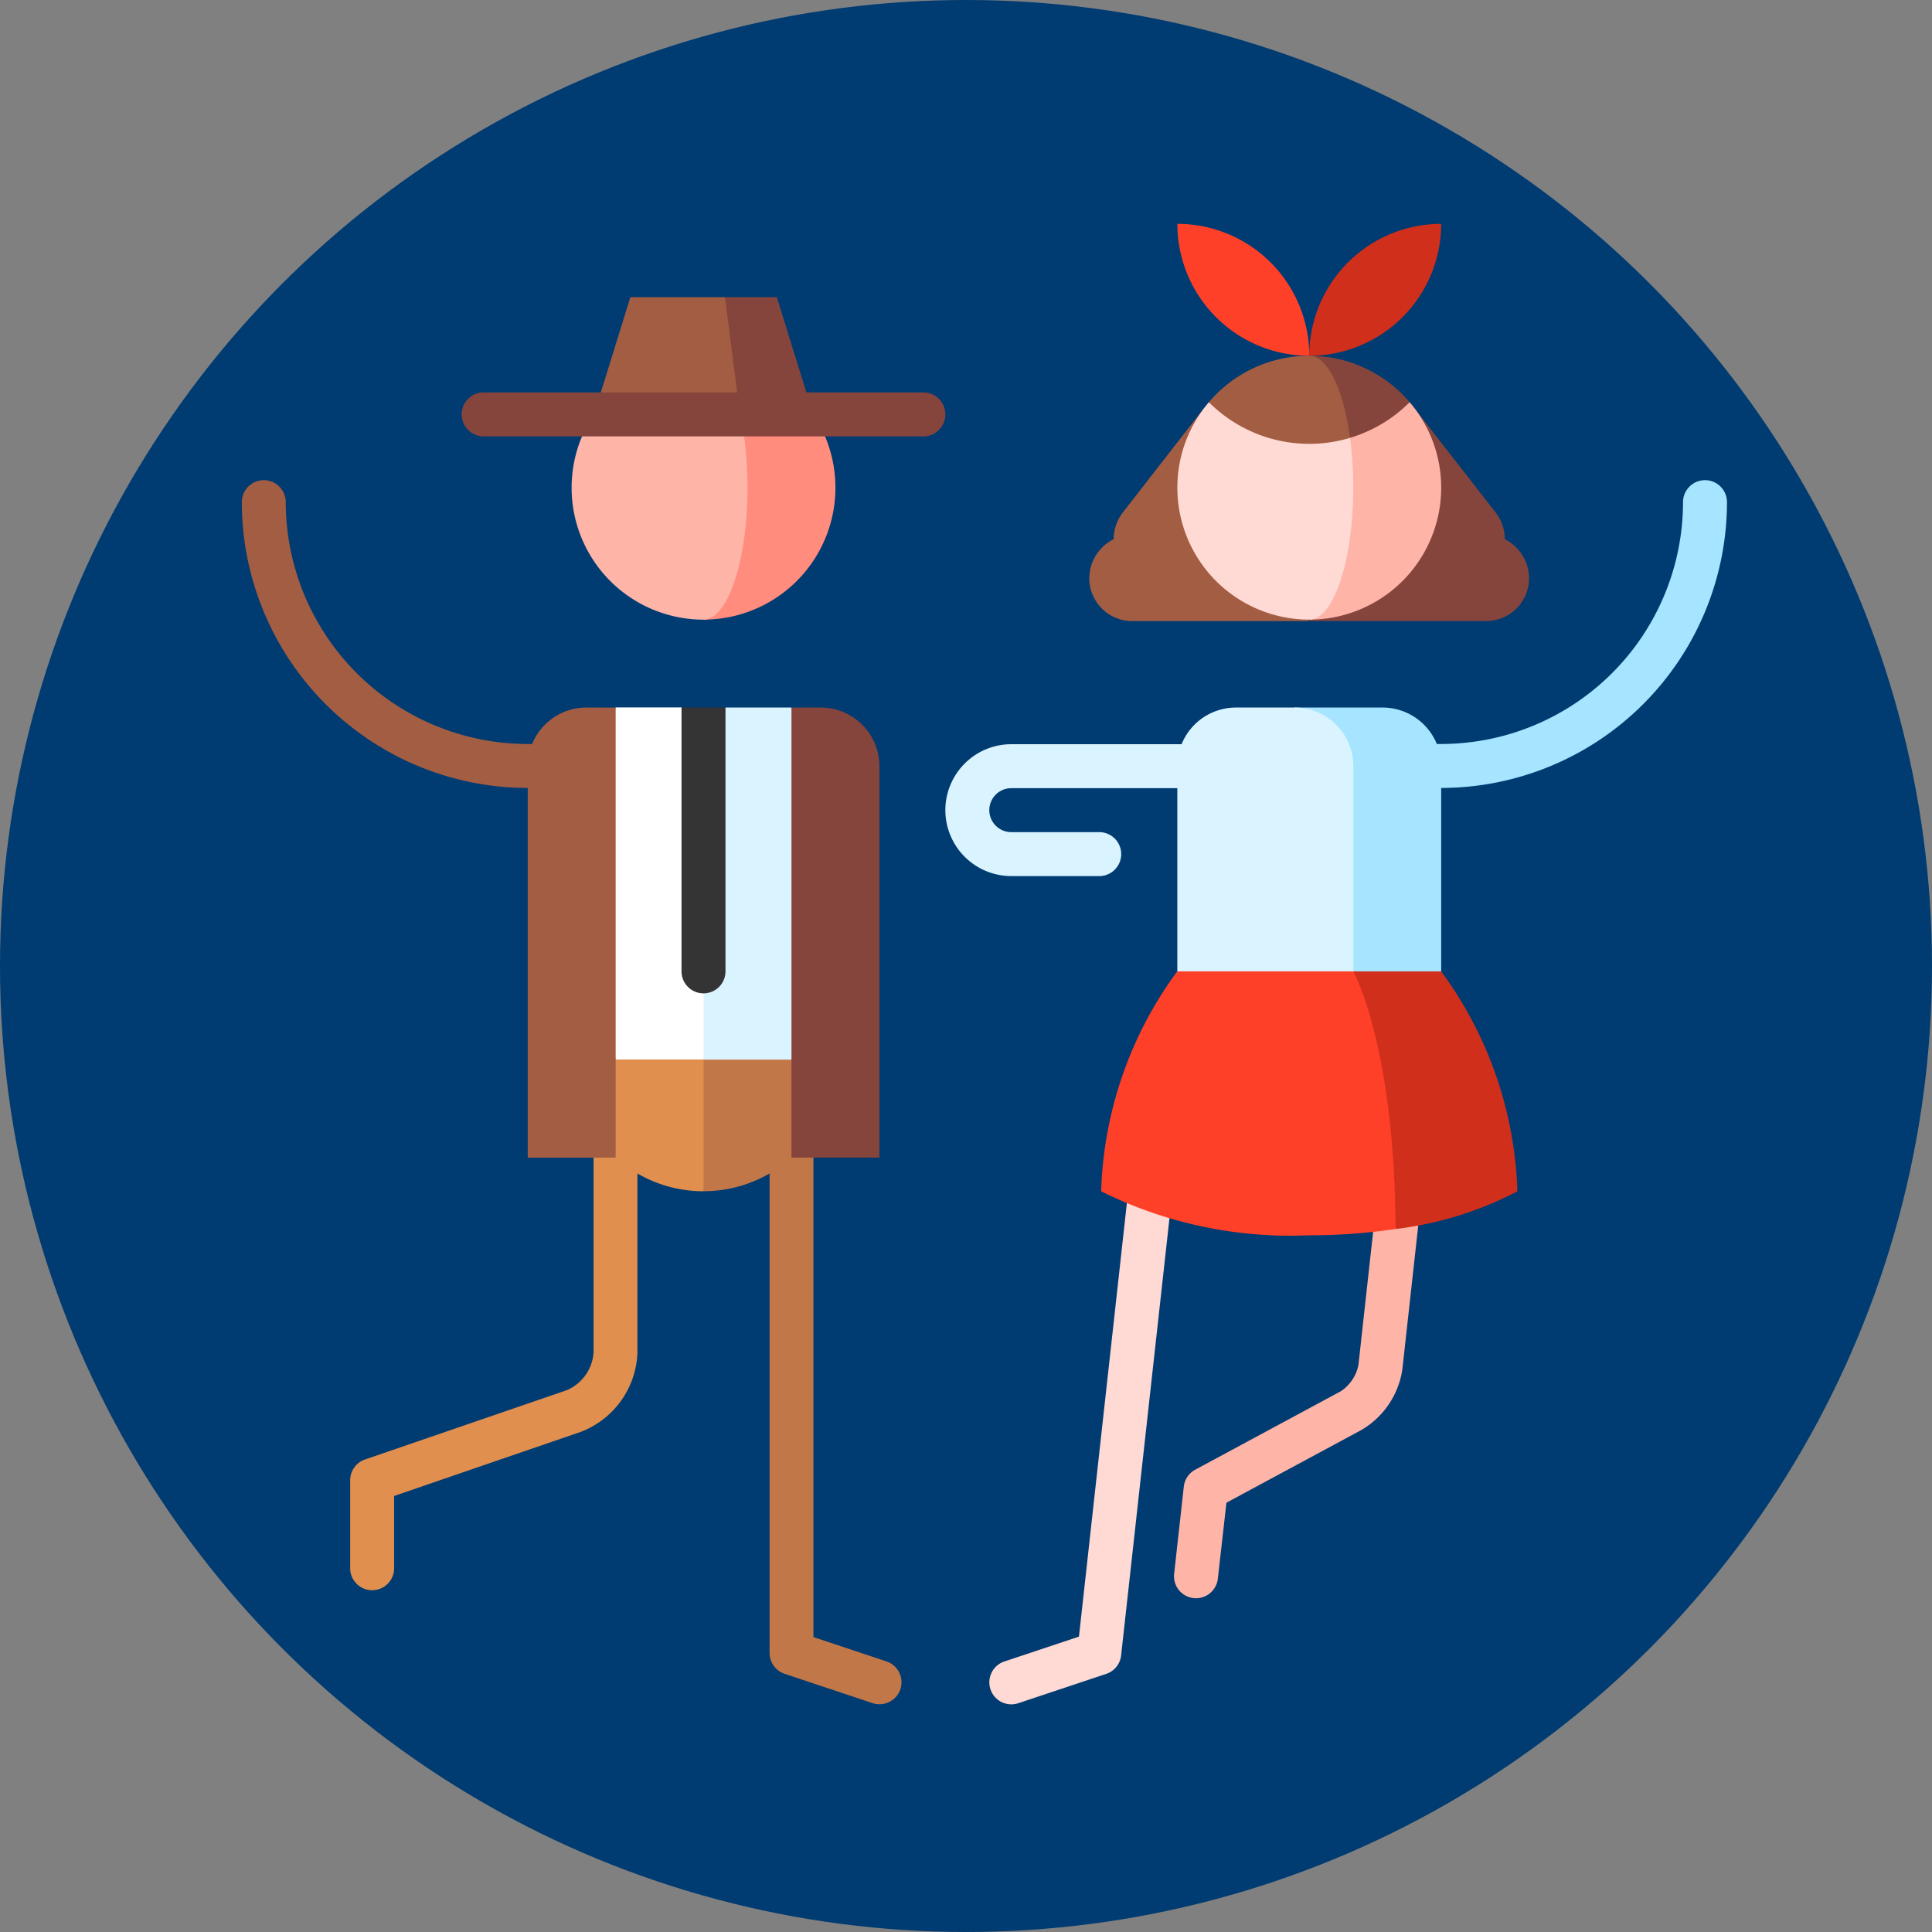 <svg xmlns="http://www.w3.org/2000/svg" width="45" height="45" viewBox="0 0 45 45">
    <rect x="0" y="0" width="45" height="45" fill="#808080" stroke="none"/>
    <defs>
        <style>
            .cls-2{fill:#ffd9d4}.cls-3{fill:#ffb4a8}.cls-4{fill:#e18f4e}.cls-5{fill:#c27749}.cls-6{fill:#daf4ff}.cls-7{fill:#a7e4ff}.cls-8{fill:#a35d42}.cls-9{fill:#cf2f1b}.cls-10{fill:#ff4028}.cls-12{fill:#85453c}
        </style>
    </defs>
    <g id="Group_328" data-name="Group 328" transform="translate(-1174 -739)">
        <circle id="Ellipse_584" cx="22.5" cy="22.5" r="22.5" fill="#003b71" data-name="Ellipse 584" transform="translate(1174 739)"/>
        <g id="Group_252" data-name="Group 252" transform="translate(1179.632 1254.535)">
            <path id="Path_2446" d="M261.033-190.5l-1.249 11.3-1.737.579a.512.512 0 0 0-.324.648.512.512 0 0 0 .648.324l2.048-.683a.512.512 0 0 0 .347-.429l1.285-11.619z" class="cls-2" data-name="Path 2446" transform="translate(-240.285 -298.215)"/>
            <path id="Path_2447" d="M326.1-177.563l-.453 4.1a.96.96 0 0 1-.41.608l-3.391 1.827a.511.511 0 0 0-.266.395l-.225 2.031a.512.512 0 0 0 .453.565.512.512 0 0 0 .565-.453l.2-1.769 3.155-1.7a1.973 1.973 0 0 0 .942-1.4l.453-4.1z" class="cls-3" data-name="Path 2447" transform="translate(-299.639 -310.275)"/>
            <path id="Path_2448" d="M43.054-222.3v6.828a1.032 1.032 0 0 1-.623.873l-4.7 1.614a.512.512 0 0 0-.346.484v2.049a.512.512 0 0 0 .512.512.512.512 0 0 0 .512-.512v-1.683l4.353-1.495a2.054 2.054 0 0 0 1.314-1.841v-6.829z" class="cls-4" data-name="Path 2448" transform="translate(-34.861 -268.556)"/>
            <path id="Path_2449" d="M182.93-221.825v13.425l1.7.566a.512.512 0 0 1 .324.648.512.512 0 0 1-.648.324l-2.048-.683a.512.512 0 0 1-.35-.486v-13.793z" class="cls-5" data-name="Path 2449" transform="translate(-169.615 -269.004)"/>
            <path id="Path_2450" d="M244.075-330.942a1.538 1.538 0 0 0-1.536 1.536 1.538 1.538 0 0 0 1.536 1.536h2.048a.512.512 0 0 0 .512-.512.512.512 0 0 0-.512-.512h-2.048a.512.512 0 0 1-.512-.512.512.512 0 0 1 .512-.512h6.94v-1.024z" class="cls-6" data-name="Path 2450" transform="translate(-226.152 -167.259)"/>
            <path id="Path_2451" d="M377.21-421.9a.512.512 0 0 0-.512.512 5.639 5.639 0 0 1-5.633 5.633h-3.073v1.024h3.073a6.665 6.665 0 0 0 6.657-6.658.512.512 0 0 0-.512-.511z" class="cls-7" data-name="Path 2451" transform="translate(-343.129 -82.451)"/>
            <path id="Path_2452" d="M.512-421.9a.512.512 0 0 1 .512.512 5.639 5.639 0 0 0 5.633 5.633H9.73v1.024H6.657A6.665 6.665 0 0 1 0-421.383a.512.512 0 0 1 .512-.517z" class="cls-8" data-name="Path 2452" transform="translate(0 -82.451)"/>
            <path id="Path_2453" d="M364.987-343.575h-2.049v8.194h3.414v-6.828a1.366 1.366 0 0 0-1.365-1.366z" class="cls-7" data-name="Path 2453" transform="translate(-338.416 -155.48)"/>
            <path id="Path_2454" d="M325.247-343.575h-1.366a1.366 1.366 0 0 0-1.366 1.366v6.829h4.1v-6.829a1.366 1.366 0 0 0-1.368-1.366z" class="cls-6" data-name="Path 2454" transform="translate(-300.725 -155.48)"/>
            <path id="Path_2455" d="M385.2-252.622h-2.048l.986 6a8.23 8.23 0 0 0 2.837-.877 9.1 9.1 0 0 0-1.775-5.123z" class="cls-9" data-name="Path 2455" transform="translate(-357.264 -240.287)"/>
            <path id="Path_2456" d="M296.242-247.5a9.9 9.9 0 0 0 4.848 1.024 13.371 13.371 0 0 0 2.01-.147c-.022-4.293-.986-6-.986-6h-4.1a9.1 9.1 0 0 0-1.772 5.123z" class="cls-10" data-name="Path 2456" transform="translate(-276.226 -240.287)"/>
            <path id="Path_2457" d="M367.992-507.248a3.073 3.073 0 0 0 3.073-3.073 3.073 3.073 0 0 0-3.073 3.073z" class="cls-9" data-name="Path 2457" transform="translate(-343.129)"/>
            <path id="Path_2458" d="M322.516-510.321a3.073 3.073 0 0 0 3.073 3.073 3.073 3.073 0 0 0-3.073-3.073z" class="cls-10" data-name="Path 2458" transform="translate(-300.725)"/>
            <path id="Path_2459" d="M144.008-267.782l1.024 6.145a3.073 3.073 0 0 0 3.073-3.073z" class="cls-5" data-name="Path 2459" transform="translate(-134.278 -226.152)"/>
            <path id="Path_2460" d="M113.691-264.709a3.073 3.073 0 0 0 3.073 3.073v-6.145z" class="cls-4" data-name="Path 2460" transform="translate(-106.009 -226.152)"/>
            <path id="Path_2461" d="M132.945-343.586h-1.536l-2.561 4.1 2.049 4.1h2.048l1.024-4.1z" class="cls-6" data-name="Path 2461" transform="translate(-120.142 -155.469)"/>
            <path id="Path_2462" fill="#fff" d="M116.764-342.9l-.512-.682h-1.536l-1.024 4.1 1.024 4.1h2.049z" data-name="Path 2462" transform="translate(-106.009 -155.476)"/>
            <path id="Path_2463" d="M99.9-343.575a1.366 1.366 0 0 0-1.366 1.366v9.118h2.048v-10.483z" class="cls-8" data-name="Path 2463" transform="translate(-91.874 -155.48)"/>
            <path id="Path_2464" d="M190.167-343.575h-.683v10.483h2.048v-9.118a1.366 1.366 0 0 0-1.365-1.365z" class="cls-12" data-name="Path 2464" transform="translate(-176.681 -155.48)"/>
            <path id="Path_2465" fill="#343434" d="M151.586-343.575v6.145a.512.512 0 0 0 .512.512.512.512 0 0 0 .512-.512v-6.145z" data-name="Path 2465" transform="translate(-141.344 -155.48)"/>
            <path id="Path_2466" fill="#ff8c7d" d="M159.168-464.844v6.145a3.073 3.073 0 0 0 3.073-3.073 3.073 3.073 0 0 0-3.073-3.072z" data-name="Path 2466" transform="translate(-148.414 -42.404)"/>
            <path id="Path_2467" d="M117.788-461.771c0-1.7-.458-3.073-1.024-3.073a3.073 3.073 0 0 0-3.073 3.073 3.073 3.073 0 0 0 3.073 3.073c.565-.002 1.024-1.376 1.024-3.073z" class="cls-3" data-name="Path 2467" transform="translate(-106.009 -42.404)"/>
            <path id="Path_2468" d="M151.413-485.055h-1.207l-1.186 1.366 1.535 1.366h1.706z" class="cls-12" data-name="Path 2468" transform="translate(-138.951 -23.559)"/>
            <path id="Path_2469" d="M122.2-485.055l-.848 2.731h3.4l-.349-2.731z" class="cls-8" data-name="Path 2469" transform="translate(-113.149 -23.559)"/>
            <path id="Path_2470" d="M86.547-451.188H76.305a.512.512 0 0 1-.512-.512.512.512 0 0 1 .512-.512h10.242a.512.512 0 0 1 .512.512.512.512 0 0 1-.512.512z" class="cls-12" data-name="Path 2470" transform="translate(-70.672 -54.183)"/>
            <path id="Path_2471" d="M372.547-443.955a1.018 1.018 0 0 0-.22-.632l-1.9-2.437-2.439 4.974h4.1a1 1 0 0 0 1.024-.991 1.023 1.023 0 0 0-.565-.914z" class="cls-12" data-name="Path 2471" transform="translate(-343.129 -59.02)"/>
            <path id="Path_2472" d="M292.761-443.934a1.02 1.02 0 0 1 .22-.632l1.894-2.434 2.441 4.973h-4.1a1 1 0 0 1-1.024-.991 1.024 1.024 0 0 1 .569-.916z" class="cls-8" data-name="Path 2472" transform="translate(-272.453 -59.042)"/>
            <path id="Path_2473" d="M370.331-448.848h-2.339v5.064a3.073 3.073 0 0 0 3.073-3.073 3.058 3.058 0 0 0-.734-1.991z" class="cls-3" data-name="Path 2473" transform="translate(-343.129 -57.319)"/>
            <path id="Path_2474" d="M326.537-448.01l-3.287-.831a3.057 3.057 0 0 0-.734 1.991 3.073 3.073 0 0 0 3.073 3.073c.565 0 1.024-1.376 1.024-3.073a8.551 8.551 0 0 0-.076-1.16z" class="cls-2" data-name="Path 2474" transform="translate(-300.725 -57.326)"/>
            <path id="Path_2475" d="M367.992-464.844l.948 1.912a3.306 3.306 0 0 0 1.391-.831 3.064 3.064 0 0 0-2.339-1.081z" class="cls-12" data-name="Path 2475" transform="translate(-343.129 -42.404)"/>
            <path id="Path_2476" d="M335.714-464.844a3.063 3.063 0 0 0-2.339 1.081 3.305 3.305 0 0 0 3.287.831c-.152-1.121-.519-1.912-.948-1.912z" class="cls-8" data-name="Path 2476" transform="translate(-310.85 -42.404)"/>
        </g>
    </g>
</svg>
